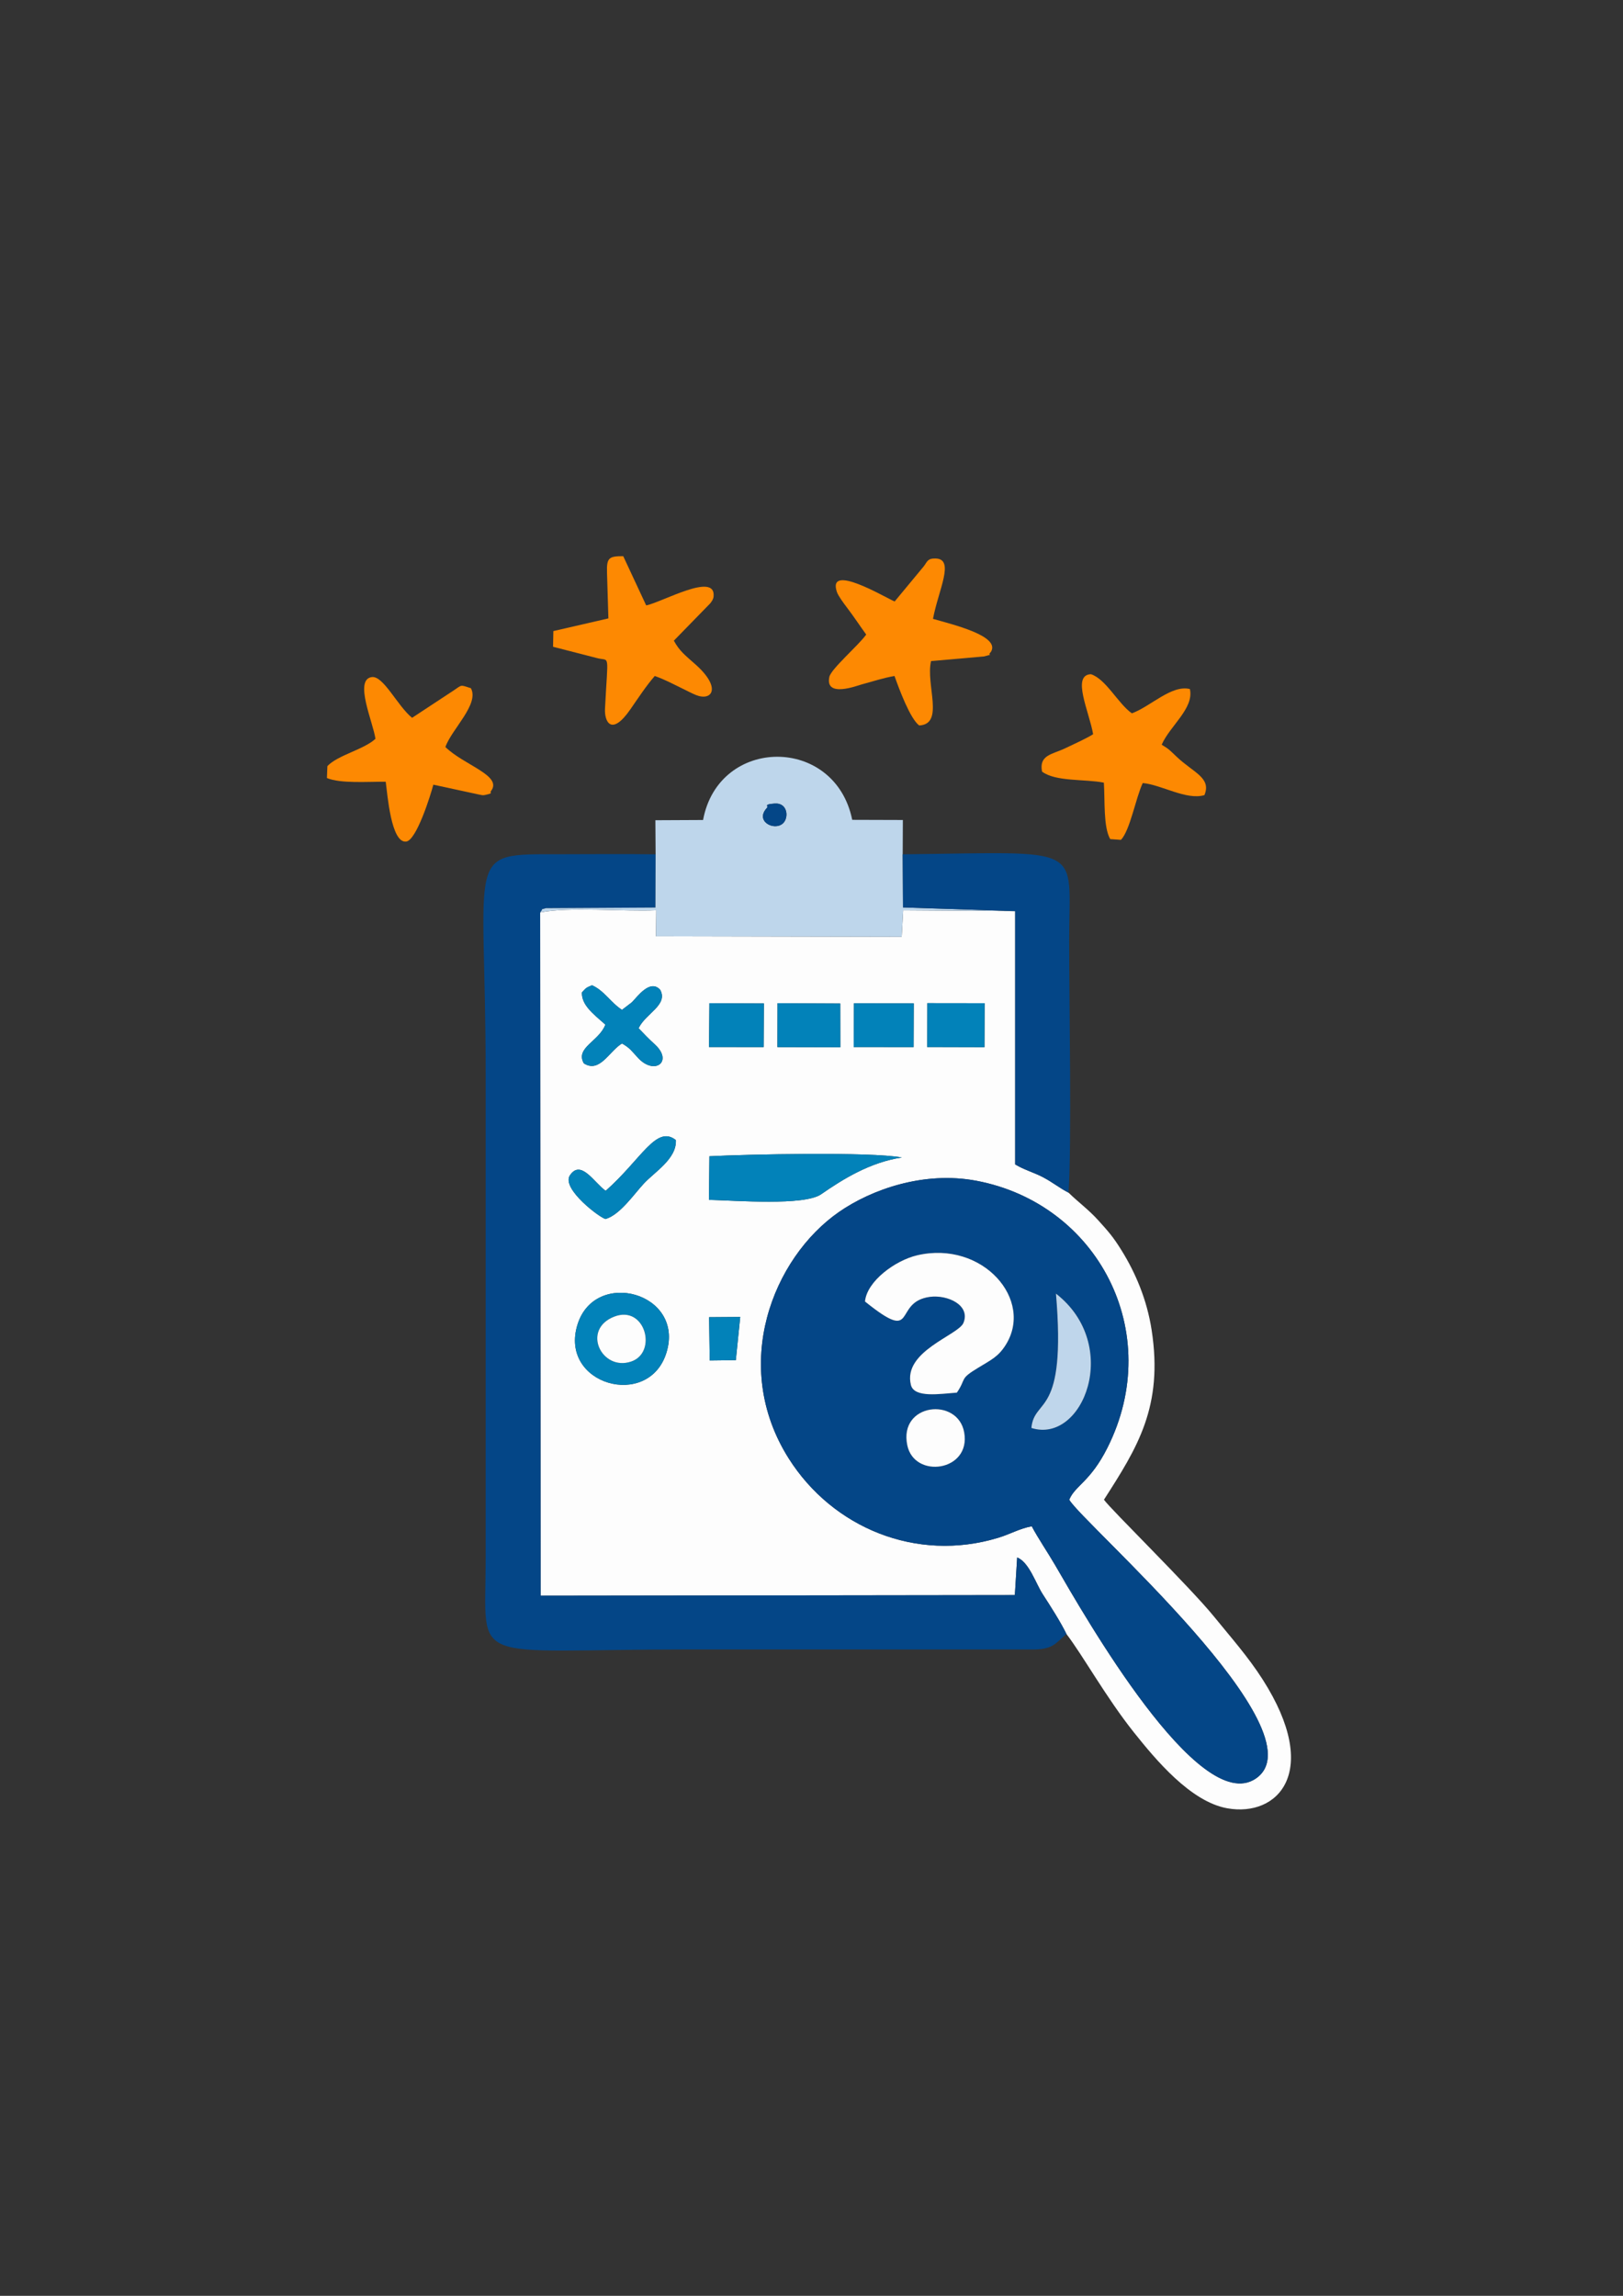 <?xml version="1.0" encoding="UTF-8"?>
<!DOCTYPE svg PUBLIC "-//W3C//DTD SVG 1.1//EN" "http://www.w3.org/Graphics/SVG/1.1/DTD/svg11.dtd">
<!-- Creator: CorelDRAW X8 -->
<svg xmlns="http://www.w3.org/2000/svg" xml:space="preserve" width="210mm" height="297mm" version="1.1" style="shape-rendering:geometricPrecision; text-rendering:geometricPrecision; image-rendering:optimizeQuality; fill-rule:evenodd; clip-rule:evenodd"
viewBox="0 0 21000 29700"
 xmlns:xlink="http://www.w3.org/1999/xlink">
 <rect x="0" y="0" width="21000" height="29700" fill="#333333" stroke="none"/>
 <defs>
  <style type="text/css">
   <![CDATA[
    .fil4 {fill:#0282B9}
    .fil1 {fill:#044687}
    .fil2 {fill:#BED6EB}
    .fil5 {fill:#BFD6EB}
    .fil3 {fill:#FD8902}
    .fil0 {fill:#FDFDFD}
   ]]>
  </style>
 </defs>
 <g id="Ebene_x0020_1">
  <path class="fil0" d="M13835 19401c153,286 3304,3015 2410,3610 -735,489 -2212,-2108 -2591,-2761 -98,-169 -225,-354 -304,-505 -156,28 -279,102 -435,149 -1057,321 -2142,-129 -2710,-1027 -760,-1204 -204,-2593 649,-3187 422,-293 1099,-533 1779,-405 1566,295 2449,1959 1695,3456 -221,440 -417,486 -493,670zm-5211 -1905c-227,746 -1397,418 -1151,-363 229,-727 1387,-410 1151,363zm897 100l-338 4 -8 -560 403 -3 -57 559zm-342 -2638c476,-25 2089,-60 2490,16 -412,62 -764,281 -1045,476 -219,151 -1099,81 -1451,72l6 -564zm-1342 447c461,-407 655,-858 908,-656 13,241 -276,413 -413,561 -127,136 -309,405 -495,459 -56,0 -579,-389 -463,-564 143,-214 317,99 463,200zm4162 -2428l741 1 -2 569 -741 -2 2 -568zm-950 2l774 1 -2 566 -775 -1 3 -566zm-989 -1l812 4 1 566 -814 -2 1 -568zm-881 0l705 3 -3 565 -707 -1 5 -567zm-1131 521c-166,100 -289,389 -494,257 -114,-203 198,-284 279,-501 -173,-151 -307,-256 -304,-416 53,-59 53,-61 131,-93 157,68 243,225 388,318l128 -98c71,-71 234,-305 366,-162 108,198 -191,307 -279,498 70,73 127,134 209,208 243,222 -1,405 -214,178 -85,-91 -104,-129 -210,-189zm5751 7640c204,264 516,825 871,1270 284,356 736,900 1210,984 655,117 1220,-471 459,-1664 -190,-298 -416,-551 -631,-816 -311,-383 -1339,-1390 -1424,-1512 431,-672 770,-1203 617,-2195 -62,-399 -210,-740 -386,-1025 -112,-182 -177,-253 -308,-398 -121,-134 -261,-236 -381,-354 -126,-65 -195,-128 -333,-201 -117,-61 -253,-99 -358,-165l0 -3276 -1449 -10 -19 342 -3180 -7 4 -336c-412,20 -1143,-48 -1502,29l6 8838 6136 -8 30 -487c156,63 241,338 331,476 98,151 232,360 307,515z"/>
  <path class="fil1" d="M11739 18695c-112,-544 656,-626 737,-163 89,504 -647,605 -737,163zm1924 -1960c856,666 350,1951 -318,1738 38,-403 455,-123 318,-1738zm-2471 102c25,-264 393,-532 676,-598 848,-196 1521,581 1139,1169 -94,145 -183,184 -350,286 -250,151 -147,133 -276,322 -219,16 -553,72 -595,-100 -107,-437 614,-642 680,-802 94,-229 -204,-367 -434,-337 -490,66 -142,622 -840,60zm2643 2564c76,-184 272,-230 493,-670 754,-1497 -129,-3161 -1695,-3456 -680,-128 -1357,112 -1779,405 -853,594 -1409,1983 -649,3187 568,898 1653,1348 2710,1027 156,-47 279,-121 435,-149 79,151 206,336 304,505 379,653 1856,3250 2591,2761 894,-595 -2257,-3324 -2410,-3610z"/>
  <path class="fil1" d="M13799 21139c-75,-155 -209,-364 -307,-515 -90,-138 -175,-413 -331,-476l-30 487 -6136 8 -6 -8838c70,-88 -33,-19 74,-56l1418 -8 2 -689c-415,-6 -832,-1 -1246,-1 -1244,-1 -953,-57 -953,2847l0 6279c0,1397 -263,1161 2646,1161l4447 1c251,-5 278,-79 422,-200z"/>
  <path class="fil2" d="M10025 10395c167,-12 185,185 105,257 -113,103 -368,-30 -206,-201 23,-25 -52,-45 101,-56zm-1542 657l-2 689 -1418 8c-107,37 -4,-32 -74,56 359,-77 1090,-9 1502,-29l-4 336 3180 7 19 -342 1449 10 -1451 -48 -4 -687 2 -444 -655 -2c-222,-1093 -1729,-1084 -1930,2l-617 3 3 441z"/>
  <path class="fil1" d="M13135 11787l0 3276c105,66 241,104 358,165 138,73 207,136 333,201 42,-595 8,-2520 8,-3260 0,-1259 238,-1143 -2154,-1117l4 687 1451 48z"/>
  <path class="fil3" d="M4858 9558c-152,140 -487,210 -622,353l-6 154c175,74 525,46 761,48 22,157 68,796 264,774 134,-14 318,-605 352,-736l592 128c35,5 42,13 78,5 125,-28 46,-20 82,-59 134,-196 -358,-328 -596,-561 79,-229 442,-554 330,-761 -142,-45 -110,-47 -223,29l-538 354c-188,-151 -371,-548 -522,-527 -233,33 19,588 48,799z"/>
  <path class="fil3" d="M11576 7781c-116,-47 -879,-508 -747,-122 17,50 89,147 124,193 92,120 174,246 255,357 -101,142 -456,445 -477,548 -59,276 362,112 422,96 143,-38 270,-82 421,-108 60,169 201,550 319,640 332,-16 82,-529 154,-833l687 -60c160,-48 23,7 87,-58 130,-207 -496,-355 -749,-428 69,-371 287,-775 34,-781 -105,-3 -107,40 -153,101l-377 455z"/>
  <path class="fil3" d="M14144 9498c-75,50 -255,131 -363,183 -166,79 -340,85 -298,301 177,133 557,94 800,143 15,232 -8,574 82,730l139 10c119,-125 192,-546 282,-735 241,21 566,226 798,156 94,-225 -144,-291 -359,-496 -94,-89 -96,-97 -194,-156 107,-245 421,-470 365,-720 -236,-60 -513,229 -751,314 -179,-127 -334,-442 -529,-506 -255,9 -22,487 28,776z"/>
  <path class="fil3" d="M7854 7406l18 594 -712 164 -4 203 563 145c178,50 147,-96 109,658 -8,166 83,362 330,4 111,-160 202,-300 314,-429 132,46 238,105 365,166 55,27 120,61 170,81 202,81 334,-89 -2,-391 -138,-123 -212,-176 -286,-313l471 -483c20,-27 40,-52 43,-89 31,-324 -664,74 -872,116l-297 -637c-183,0 -216,19 -210,211z"/>
  <path class="fil0" d="M11192 16837c698,562 350,6 840,-60 230,-30 528,108 434,337 -66,160 -787,365 -680,802 42,172 376,116 595,100 129,-189 26,-171 276,-322 167,-102 256,-141 350,-286 382,-588 -291,-1365 -1139,-1169 -283,66 -651,334 -676,598z"/>
  <path class="fil4" d="M9173 15522c352,9 1232,79 1451,-72 281,-195 633,-414 1045,-476 -401,-76 -2014,-41 -2490,-16l-6 564z"/>
  <path class="fil4" d="M7947 17033c401,-157 565,465 219,581 -382,128 -645,-415 -219,-581zm677 463c236,-773 -922,-1090 -1151,-363 -246,781 924,1109 1151,363z"/>
  <path class="fil5" d="M13663 16735c137,1615 -280,1335 -318,1738 668,213 1174,-1072 318,-1738z"/>
  <path class="fil4" d="M7529 12839c-3,160 131,265 304,416 -81,217 -393,298 -279,501 205,132 328,-157 494,-257 106,60 125,98 210,189 213,227 457,44 214,-178 -82,-74 -139,-135 -209,-208 88,-191 387,-300 279,-498 -132,-143 -295,91 -366,162l-128 98c-145,-93 -231,-250 -388,-318 -78,32 -78,34 -131,93z"/>
  <path class="fil4" d="M7837 15405c-146,-101 -320,-414 -463,-200 -116,175 407,564 463,564 186,-54 368,-323 495,-459 137,-148 426,-320 413,-561 -253,-202 -447,249 -908,656z"/>
  <polygon class="fil4" points="10059,13546 10873,13548 10872,12982 10060,12978 "/>
  <path class="fil0" d="M11739 18695c90,442 826,341 737,-163 -81,-463 -849,-381 -737,163z"/>
  <polygon class="fil4" points="11046,13545 11821,13546 11823,12980 11049,12979 "/>
  <polygon class="fil4" points="11997,13545 12738,13547 12740,12978 11999,12977 "/>
  <polygon class="fil4" points="9174,13545 9881,13546 9884,12981 9179,12978 "/>
  <path class="fil0" d="M7947 17033c-426,166 -163,709 219,581 346,-116 182,-738 -219,-581z"/>
  <polygon class="fil4" points="9578,17037 9175,17040 9183,17600 9521,17596 "/>
  <path class="fil1" d="M9924 10451c-162,171 93,304 206,201 80,-72 62,-269 -105,-257 -153,11 -78,31 -101,56z"/>
 </g>
</svg>
